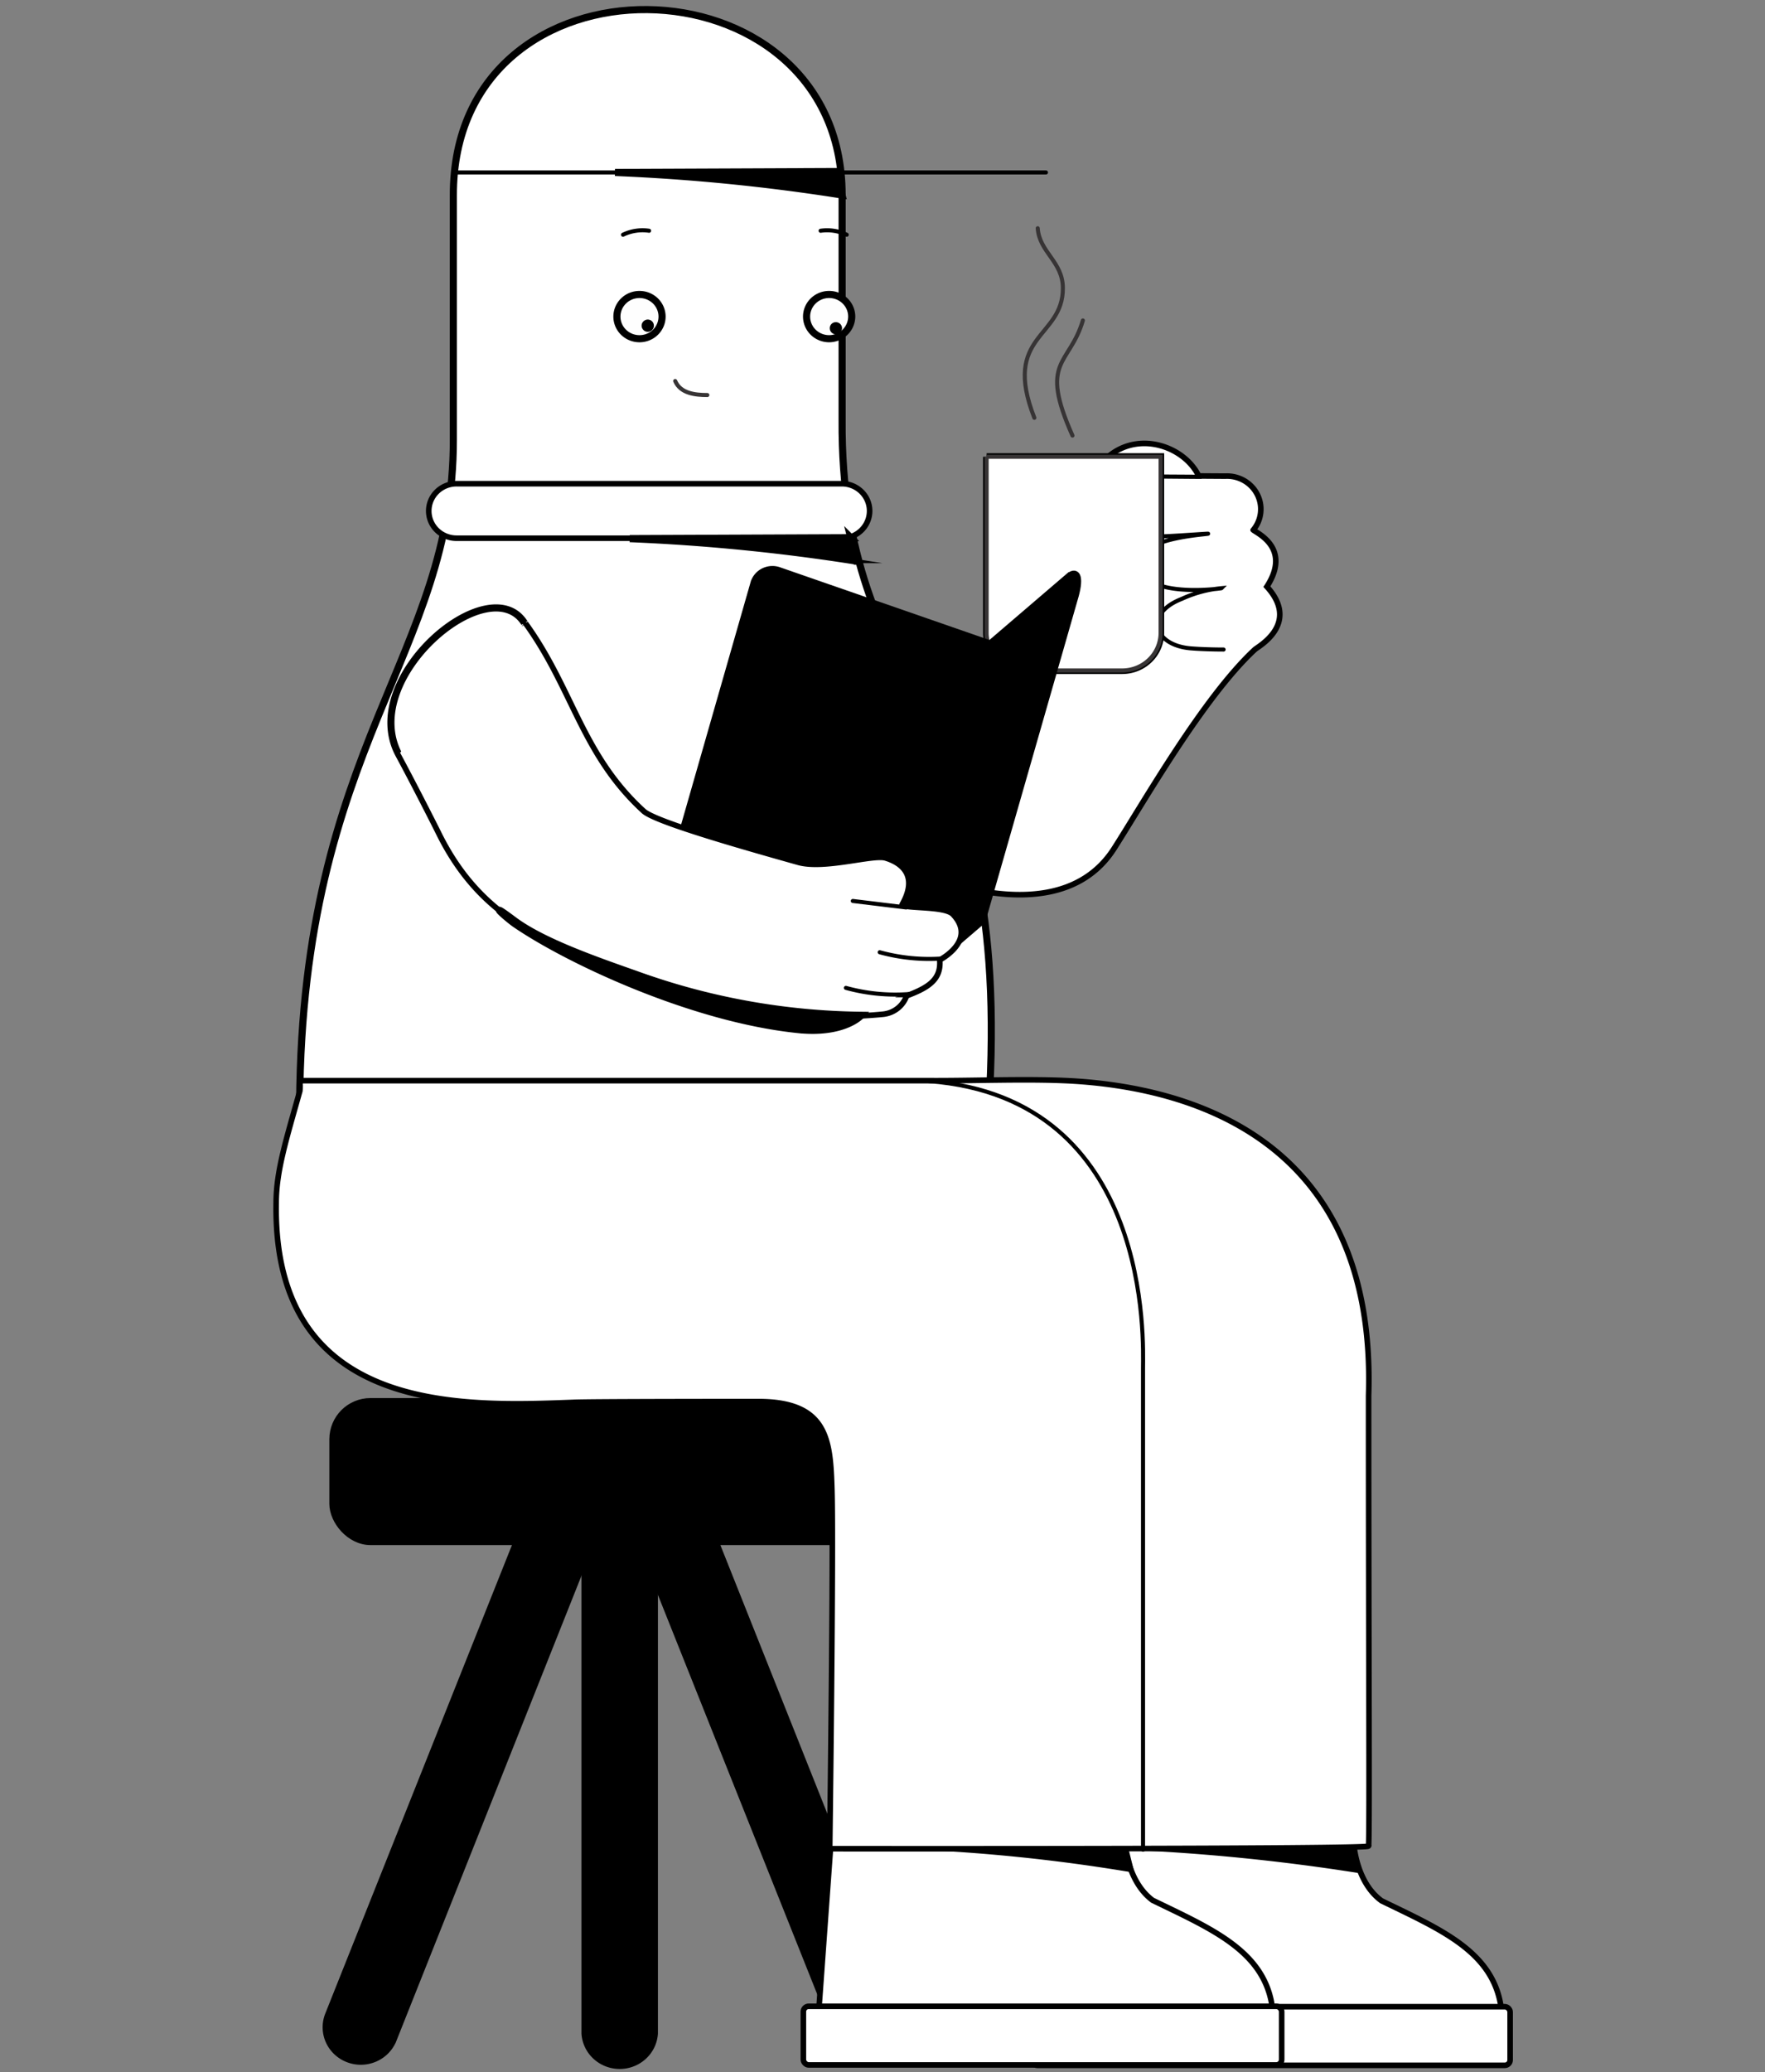 <svg width="248" height="291" xmlns="http://www.w3.org/2000/svg" data-name="Layer 1">
 <rect width="100%" height="100%" fill="#808080" stroke="none"/>
 <title>Chubbs_11 by growwwkit</title>

 <g>
  <title>Layer 1</title>
  <g stroke="null" id="svg_62">
   <path stroke="#000" class="cls-5" d="m118.326,27.305c0,15.906 0,15.645 0,31.625c-0.285,39.271 23.495,40.053 20.741,94.188c-0.399,7.906 -6.99,6.92 -8.224,17.543c-9.117,2.177 -33.524,-6.548 -42.641,-4.39c-9.098,-2.158 -31.644,15.683 -40.742,13.506c-2.45,-10.492 -5.432,-16.743 -5.356,-25.003c0.361,-50.229 21.634,-62.73 21.596,-93.016l0,-34.342c-0.057,-35.346 54.569,-34.137 54.626,-0.112z" fill="none" stroke-linecap="round" stroke-width="0.57px" stroke-linejoin="round" id="svg_29"/>
   <path stroke="null" class="cls-1" d="m126.399,96.323l12.403,8.409s12.593,-14.101 12.726,-16.427c0.342,-6.027 -0.931,-13.022 1.083,-19.068c3.324,-9.953 13.296,-7.59 15.765,-2.27c0,0 -16.259,-0.13 3.799,0a4.635,4.539 0 0 1 3.799,7.441c-0.209,0.279 5.698,2.177 1.899,7.981c4.786,5.19 -1.216,8.334 -1.633,8.744c-7.237,6.716 -15.575,21.375 -19.754,27.905c-9.079,14.343 -34.379,0.651 -36.088,-0.856c-0.589,-0.428 6.002,-21.859 6.002,-21.859z" fill="#ffbffb" fill-rule="evenodd" id="svg_1"/>
   <path stroke="#000" class="cls-2" d="m126.399,96.323l12.403,8.409s12.593,-14.101 12.726,-16.427c0.342,-6.027 -0.931,-13.022 1.083,-19.068c3.324,-9.953 13.296,-7.59 15.765,-2.27c0,0 -16.259,-0.13 3.799,0a4.635,4.539 0 0 1 3.799,7.441c-0.209,0.279 5.698,2.177 1.899,7.981c4.786,5.19 -1.216,8.334 -1.633,8.744c-7.237,6.716 -15.575,21.375 -19.754,27.905c-9.079,14.343 -34.379,0.651 -36.088,-0.856c-0.589,-0.428 6.002,-21.859 6.002,-21.859z" fill="#ffffff" stroke-linecap="round" stroke-width="0.57px" stroke-miterlimit="22.93" id="svg_2"/>
   <path stroke="#000" class="cls-2" d="m163.095,67.191c-5.698,0.67 -7.199,8.464 0.228,8.13c2.906,-0.13 6.667,-0.428 6.42,-0.372c-0.912,0.186 -12.441,0.781 -9.003,5.786c2.165,3.125 11.187,1.86 10.883,1.86a16.867,16.52 0 0 0 -5.584,1.507c-5.337,2.084 -3.97,6.493 1.254,6.939c1.33,0.112 3.248,0.167 4.635,0.167" fill="none" stroke-linecap="round" stroke-width="0.57px" stroke-miterlimit="22.93" id="svg_3"/>
   <path stroke="null" class="cls-1" d="m138.631,64.14l24.445,0l0,24.724a5.394,5.283 0 0 1 -5.375,5.283l-13.695,0a5.394,5.283 0 0 1 -5.375,-5.283l0,-24.724z" fill="#ffbffb" fill-rule="evenodd" id="svg_4"/>
   <path stroke="#373435" class="cls-3" d="m138.631,64.14l24.445,0l0,24.724a5.394,5.283 0 0 1 -5.375,5.283l-13.695,0a5.394,5.283 0 0 1 -5.375,-5.283l0,-24.724z" fill="#ffffff" stroke-linecap="round" stroke-width="0.57px" stroke-miterlimit="22.93" id="svg_5"/>
   <path stroke="#373435" class="cls-3" d="m145.336,58.671c-4.597,-11.72 4.046,-11.162 4.008,-18.213c0,-3.721 -3.305,-5.041 -3.533,-8.409" fill="none" stroke-linecap="round" stroke-width="0.57px" stroke-miterlimit="22.93" id="svg_6"/>
   <path stroke="#373435" class="cls-3" d="m150.692,61.163c-4.767,-10.678 -0.418,-9.785 1.463,-16.166" fill="none" stroke-linecap="round" stroke-width="0.57px" stroke-miterlimit="22.93" id="svg_7"/>
   <path stroke="null" class="cls-4" d="m87.063,198.195l0,0a4.9,4.8 0 0 0 -4.862,4.781l0,82.561a4.881,4.781 0 0 0 9.744,0l0,-82.561a4.9,4.8 0 0 0 -4.881,-4.781z" fill-rule="evenodd" id="svg_8"/>
   <path stroke="#000" class="cls-2" d="m87.063,198.195l0,0a4.9,4.8 0 0 0 -4.862,4.781l0,82.561a4.881,4.781 0 0 0 9.744,0l0,-82.561a4.9,4.8 0 0 0 -4.881,-4.781z" fill="none" stroke-linecap="round" stroke-width="0.57px" stroke-miterlimit="22.93" id="svg_9"/>
   <rect stroke="null" x="46.777" y="196.818" width="81.047" height="19.645" rx="5.28" ry="5.28" id="svg_10"/>
   <rect stroke="#000" class="cls-2" x="46.777" y="196.818" width="81.047" height="19.645" rx="5.28" ry="5.28" fill="none" stroke-linecap="round" stroke-width="0.57px" stroke-miterlimit="22.93" id="svg_11"/>
   <path stroke="null" class="cls-4" d="m89.969,203.329l0,0a4.881,4.781 0 0 0 -2.754,6.176l30.694,76.906a4.862,4.762 0 1 0 9.06,-3.479l-30.637,-76.887a4.881,4.781 0 0 0 -6.363,-2.716z" fill-rule="evenodd" id="svg_12"/>
   <path stroke="#000" class="cls-2" d="m89.969,203.329l0,0a4.881,4.781 0 0 0 -2.754,6.176l30.694,76.906a4.862,4.762 0 1 0 9.06,-3.479l-30.637,-76.887a4.881,4.781 0 0 0 -6.363,-2.716z" fill="none" stroke-linecap="round" stroke-width="0.57px" stroke-miterlimit="22.93" id="svg_13"/>
   <path stroke="null" class="cls-4" d="m83.074,203.329l0,0a4.881,4.781 0 0 1 2.773,6.176l-30.618,76.906a4.862,4.762 0 0 1 -9.06,-3.479l30.656,-76.887a4.862,4.762 0 0 1 6.249,-2.716z" fill-rule="evenodd" id="svg_14"/>
   <path stroke="#000" class="cls-2" d="m83.074,203.329l0,0a4.881,4.781 0 0 1 2.773,6.176l-30.618,76.906a4.862,4.762 0 0 1 -9.06,-3.479l30.656,-76.887a4.862,4.762 0 0 1 6.249,-2.716z" fill="none" stroke-linecap="round" stroke-width="0.57px" stroke-miterlimit="22.93" id="svg_15"/>
   <path stroke="null" class="cls-1" d="m190.085,258.581l-39.887,0a1.254,1.228 0 0 0 -1.216,1.191l-1.899,26.342l63.762,0c1.197,-11.032 -7.047,-14.38 -16.772,-19.106c-3.78,-2.735 -3.989,-8.427 -3.989,-8.427z" fill="#ffbffb" fill-rule="evenodd" id="svg_16"/>
   <path stroke="#000" class="cls-5" d="m190.085,258.581l-39.887,0a1.254,1.228 0 0 0 -1.216,1.191l-1.899,26.342l63.762,0c1.197,-11.032 -7.047,-14.38 -16.772,-19.106c-3.78,-2.735 -3.989,-8.427 -3.989,-8.427z" fill="#ffffff" stroke-linecap="round" stroke-width="0.57px" stroke-linejoin="round" id="svg_17"/>
   <rect stroke="null" class="cls-6" x="145.089" y="281.891" width="66.991" height="8.018" rx="0.64" ry="0.64" fill="#ffbffb" id="svg_18"/>
   <rect stroke="#000" class="cls-5" x="145.089" y="281.891" width="66.991" height="8.018" rx="0.64" ry="0.64" fill="#ffffff" stroke-linecap="round" stroke-width="0.57px" stroke-linejoin="round" id="svg_19"/>
   <path stroke="null" class="cls-4" d="m189.439,259.139l0.836,3.274a281.565,275.774 0 0 0 -31.891,-3.163l31.055,-0.112z" fill-rule="evenodd" id="svg_20"/>
   <path stroke="#000" class="cls-2" d="m189.439,259.139l0.836,3.274a281.565,275.774 0 0 0 -31.891,-3.163l31.055,-0.112z" fill="none" stroke-linecap="round" stroke-width="0.57px" stroke-miterlimit="22.93" id="svg_21"/>
   <path stroke="null" class="cls-1" d="m157.891,258.506l-39.887,0a1.273,1.246 0 0 0 -1.216,1.191l-1.899,26.342l63.8,0c1.197,-11.032 -7.047,-14.38 -16.791,-19.106c-3.704,-2.735 -4.008,-8.427 -4.008,-8.427z" fill="#ffbffb" fill-rule="evenodd" id="svg_22"/>
   <path stroke="#000" class="cls-5" d="m157.891,258.506l-39.887,0a1.273,1.246 0 0 0 -1.216,1.191l-1.899,26.342l63.8,0c1.197,-11.032 -7.047,-14.38 -16.791,-19.106c-3.704,-2.735 -4.008,-8.427 -4.008,-8.427z" fill="#ffffff" stroke-linecap="round" stroke-width="0.57px" stroke-linejoin="round" id="svg_23"/>
   <rect stroke="null" class="cls-6" x="112.989" y="281.835" width="66.991" height="8.018" rx="0.64" ry="0.64" fill="#ffbffb" id="svg_24"/>
   <rect stroke="#000" class="cls-5" x="112.989" y="281.835" width="66.991" height="8.018" rx="0.64" ry="0.64" fill="#ffffff" stroke-linecap="round" stroke-width="0.57px" stroke-linejoin="round" id="svg_25"/>
   <path stroke="null" class="cls-4" d="m157.91,259.064l0.817,3.293a243.121,238.121 0 0 0 -31.093,-3.181l30.276,-0.112z" fill-rule="evenodd" id="svg_26"/>
   <path stroke="#000" class="cls-2" d="m157.91,259.064l0.817,3.293a243.121,238.121 0 0 0 -31.093,-3.181l30.276,-0.112z" fill="none" stroke-linecap="round" stroke-width="0.57px" stroke-miterlimit="22.93" id="svg_27"/>
   <path stroke="null" class="cls-1" d="m118.326,27.305c0,15.906 0,15.645 0,31.625c-0.285,39.271 23.495,40.053 20.741,94.188c-0.399,7.906 -6.99,6.92 -8.224,17.543c-9.117,2.177 -33.524,-6.548 -42.641,-4.39c-9.098,-2.158 -31.644,15.683 -40.742,13.506c-2.45,-10.492 -5.432,-16.743 -5.356,-25.003c0.361,-50.229 21.634,-62.73 21.596,-93.016l0,-34.342c-0.057,-35.346 54.569,-34.137 54.626,-0.112z" fill="#ffffff" fill-rule="evenodd" id="svg_28"/>
   <path stroke="null" class="cls-1" d="m150.559,151.891c15.841,0.912 42.812,7.59 41.634,44.09c0,35.625 0.152,61.298 0,63.139c1.501,0.465 -75.501,0.372 -75.501,0.372s0.551,-42.118 0.304,-50.322c-0.209,-6.902 -0.551,-12.501 -10.542,-12.464c-1.766,0 -24.008,0 -25.87,0.112c-15.347,0.558 -42.166,1.86 -41.672,-27.905c0,-4.465 1.425,-8.911 3.324,-15.701a6.838,6.697 0 0 0 0,-1.358l88.283,0c6.268,0.037 13.979,-0.298 20.038,0.037z" fill="#ffbffb" fill-rule="evenodd" id="svg_30"/>
   <path stroke="#000" class="cls-5" d="m150.559,151.891c15.841,0.912 42.812,7.59 41.634,44.09c0,35.625 0.152,61.298 0,63.139c1.501,0.465 -75.501,0.372 -75.501,0.372s0.551,-42.118 0.304,-50.322c-0.209,-6.902 -0.551,-12.501 -10.542,-12.464c-1.766,0 -24.008,0 -25.87,0.112c-15.347,0.558 -42.166,1.86 -41.672,-27.905c0,-4.465 1.425,-8.911 3.324,-15.701a6.838,6.697 0 0 0 0,-1.358l88.283,0c6.268,0.037 13.979,-0.298 20.038,0.037z" fill="#ffffff" stroke-linecap="round" stroke-width="0.57px" stroke-linejoin="round" id="svg_31"/>
   <path stroke="null" class="cls-1" d="m64.213,68.028l54.132,0a3.799,3.721 0 0 1 0,7.441l-54.132,0a3.799,3.721 0 1 1 0,-7.441z" fill="#ffbffb" fill-rule="evenodd" id="svg_32"/>
   <path stroke="#000" class="cls-2" d="m64.213,68.028l54.132,0a3.799,3.721 0 0 1 0,7.441l-54.132,0a3.799,3.721 0 1 1 0,-7.441z" fill="#ffffff" stroke-linecap="round" stroke-width="0.57px" stroke-miterlimit="22.93" id="svg_33"/>
   <line stroke="#000" class="cls-2" x1="63.7" y1="24.217" x2="146.969" y2="24.217" fill="none" stroke-linecap="round" stroke-width="0.57px" stroke-miterlimit="22.93" id="svg_34"/>
   <path stroke="null" class="cls-4" d="m119.542,75.506l0.836,3.293a270.947,265.375 0 0 0 -31.891,-3.163l31.055,-0.13z" fill-rule="evenodd" id="svg_35"/>
   <path stroke="#000" class="cls-2" d="m119.542,75.506l0.836,3.293a270.947,265.375 0 0 0 -31.891,-3.163l31.055,-0.13z" fill="none" stroke-linecap="round" stroke-width="0.57px" stroke-miterlimit="22.93" id="svg_36"/>
   <path stroke="null" class="cls-4" d="m117.472,24.087l0.836,3.293a270.282,264.724 0 0 0 -31.891,-3.163l31.055,-0.13z" fill-rule="evenodd" id="svg_37"/>
   <path stroke="#000" class="cls-2" d="m117.472,24.087l0.836,3.293a270.282,264.724 0 0 0 -31.891,-3.163l31.055,-0.13z" fill="none" stroke-linecap="round" stroke-width="0.57px" stroke-miterlimit="22.93" id="svg_38"/>
   <path stroke="#000" class="cls-2" d="m160.607,259.734l0,-67.679c0,-3.2 1.482,-37.858 -30.086,-40.239" fill="none" stroke-linecap="round" stroke-width="0.57px" stroke-miterlimit="22.93" id="svg_39"/>
   <path stroke="null" class="cls-7" d="m116.503,47.564a3.172,3.107 0 1 1 3.172,-3.144a3.191,3.125 0 0 1 -3.172,3.144z" fill-rule="evenodd" fill="#fefefe" id="svg_40"/>
   <path stroke="#000" class="cls-5" d="m116.503,47.564a3.172,3.107 0 1 1 3.172,-3.144a3.191,3.125 0 0 1 -3.172,3.144z" fill="none" stroke-linecap="round" stroke-width="0.57px" stroke-linejoin="round" id="svg_41"/>
   <path stroke="null" class="cls-7" d="m89.855,41.351a3.172,3.107 0 1 1 -3.172,3.07a3.172,3.107 0 0 1 3.172,-3.07z" fill-rule="evenodd" fill="#fefefe" id="svg_42"/>
   <path stroke="#000" class="cls-5" d="m89.855,41.351a3.172,3.107 0 1 1 -3.172,3.07a3.172,3.107 0 0 1 3.172,-3.07z" fill="none" stroke-linecap="round" stroke-width="0.57px" stroke-linejoin="round" id="svg_43"/>
   <path stroke="#000" class="cls-2" d="m115.306,32.403a6.287,6.158 0 0 1 3.666,0.558" fill="none" stroke-linecap="round" stroke-width="0.57px" stroke-miterlimit="22.93" id="svg_44"/>
   <path stroke="#000" class="cls-2" d="m91.203,32.403a6.23,6.102 0 0 0 -3.666,0.558" fill="none" stroke-linecap="round" stroke-width="0.57px" stroke-miterlimit="22.93" id="svg_45"/>
   <path stroke="null" class="cls-4" d="m117.453,45.741a0.361,0.353 0 0 1 0.361,0.353a0.38,0.372 0 0 1 -0.361,0.353a0.361,0.353 0 0 1 -0.361,-0.353a0.342,0.335 0 0 1 0.361,-0.353z" fill-rule="evenodd" id="svg_46"/>
   <path stroke="#000" class="cls-5" d="m117.453,45.741a0.361,0.353 0 0 1 0.361,0.353a0.38,0.372 0 0 1 -0.361,0.353a0.361,0.353 0 0 1 -0.361,-0.353a0.342,0.335 0 0 1 0.361,-0.353z" fill="none" stroke-linecap="round" stroke-width="0.57px" stroke-linejoin="round" id="svg_47"/>
   <path stroke="null" class="cls-4" d="m91.013,46.095a0.38,0.372 0 0 1 -0.361,-0.353a0.38,0.372 0 0 1 0.361,-0.372a0.361,0.353 0 0 1 0.361,0.372a0.361,0.353 0 0 1 -0.361,0.353z" fill-rule="evenodd" id="svg_48"/>
   <path stroke="#000" class="cls-5" d="m91.013,46.095a0.38,0.372 0 0 1 -0.361,-0.353a0.38,0.372 0 0 1 0.361,-0.372a0.361,0.353 0 0 1 0.361,0.372a0.361,0.353 0 0 1 -0.361,0.353z" fill="none" stroke-linecap="round" stroke-width="0.57px" stroke-linejoin="round" id="svg_49"/>
   <path stroke="#373435" class="cls-3" d="m94.869,53.499c0.741,1.749 2.811,1.972 4.521,1.972" fill="none" stroke-linecap="round" stroke-width="0.57px" stroke-miterlimit="22.93" id="svg_50"/>
   <path stroke="null" class="cls-4" d="m109.513,80.157l29.478,10.232l-14.397,50.229l-32.29,-11.162l13.619,-47.494a2.697,2.642 0 0 1 3.59,-1.805z" fill-rule="evenodd" id="svg_51"/>
   <path stroke="#000" class="cls-2" d="m109.513,80.157l29.478,10.232l-14.397,50.229l-32.29,-11.162l13.619,-47.494a2.697,2.642 0 0 1 3.59,-1.805z" fill="none" stroke-linecap="round" stroke-width="0.57px" stroke-miterlimit="22.93" id="svg_52"/>
   <path stroke="null" class="cls-4" d="m150.198,80.957l-10.864,9.302l-14.397,50.229l13.03,-11.162l12.973,-45.224c0.855,-2.772 0.513,-4.167 -0.741,-3.144z" fill-rule="evenodd" id="svg_53"/>
   <path stroke="#000" class="cls-2" d="m150.198,80.957l-10.864,9.302l-14.397,50.229l13.03,-11.162l12.973,-45.224c0.855,-2.772 0.513,-4.167 -0.741,-3.144z" fill="none" stroke-linecap="round" stroke-width="0.57px" stroke-miterlimit="22.93" id="svg_54"/>
   <path stroke="null" class="cls-1" d="m73.748,87.58c6.667,9.19 7.901,18.436 16.62,26.398c1.633,1.488 13.106,4.781 21.786,7.218c3.685,1.023 10.542,-1.135 12.251,-0.614s4.71,2.046 2.26,6.381c-0.475,0.856 5.945,0.242 7.161,1.507c3.4,3.59 -1.899,6.269 -1.899,6.269c0.285,2.828 -1.69,3.907 -4.635,5.023a3.799,3.721 0 0 1 -3.21,2.549a63.098,61.8 0 0 1 -22.793,-1.86c-2.678,-0.726 -5.508,-1.6 -8.205,-2.511c-13.809,-4.669 -24.692,-7.441 -31.378,-21.04c-0.589,-1.191 -3.514,-6.958 -5.698,-10.995c-5.698,-10.79 12.764,-26.212 17.683,-18.417" fill="#ffffff" fill-rule="evenodd" id="svg_55"/>
   <path stroke="#000" class="cls-2" d="m73.748,87.58c6.667,9.19 7.901,18.436 16.62,26.398c1.633,1.488 13.106,4.781 21.786,7.218c3.685,1.023 10.542,-1.135 12.251,-0.614s4.71,2.046 2.26,6.381c-0.475,0.856 5.945,0.242 7.161,1.507c3.4,3.59 -1.899,6.269 -1.899,6.269c0.285,2.828 -1.69,3.907 -4.635,5.023a3.799,3.721 0 0 1 -3.21,2.549a63.098,61.8 0 0 1 -22.793,-1.86c-2.678,-0.726 -5.508,-1.6 -8.205,-2.511c-13.809,-4.669 -24.692,-7.441 -31.378,-21.04c-0.589,-1.191 -3.514,-6.958 -5.698,-10.995" fill="#ffffff" stroke-linecap="round" stroke-width="0.57px" stroke-miterlimit="22.93" id="svg_56"/>
   <path stroke="#000" class="cls-2" d="m123.607,133.716a25.68,25.152 0 0 0 8.813,0.874" fill="none" stroke-linecap="round" stroke-width="0.57px" stroke-miterlimit="22.93" id="svg_57"/>
   <path stroke="#000" class="cls-2" d="m118.858,138.72a25.566,25.04 0 0 0 8.794,0.874" fill="none" stroke-linecap="round" stroke-width="0.57px" stroke-miterlimit="22.93" id="svg_58"/>
   <path stroke="null" class="cls-4" d="m112.21,144.58c-14.986,-1.525 -32.536,-9.822 -39.887,-14.883c-1.064,-0.744 -4.16,-3.497 -0.133,-0.484s11.396,5.581 17.094,7.59a94.266,92.328 0 0 0 31.739,5.767s-2.336,2.66 -8.813,2.009z" fill-rule="evenodd" id="svg_59"/>
   <path stroke="#000" class="cls-2" d="m112.21,144.58c-14.986,-1.525 -32.536,-9.822 -39.887,-14.883c-1.064,-0.744 -4.16,-3.497 -0.133,-0.484s11.396,5.581 17.094,7.59a94.266,92.328 0 0 0 31.739,5.767s-2.336,2.66 -8.813,2.009z" fill="none" stroke-linecap="round" stroke-width="0.57px" stroke-miterlimit="22.93" id="svg_60"/>
   <line stroke="#000" class="cls-2" x1="127.329" y1="127.428" x2="119.827" y2="126.516" fill="none" stroke-linecap="round" stroke-width="0.57px" stroke-miterlimit="22.93" id="svg_61"/>
  </g>
 </g>
</svg>